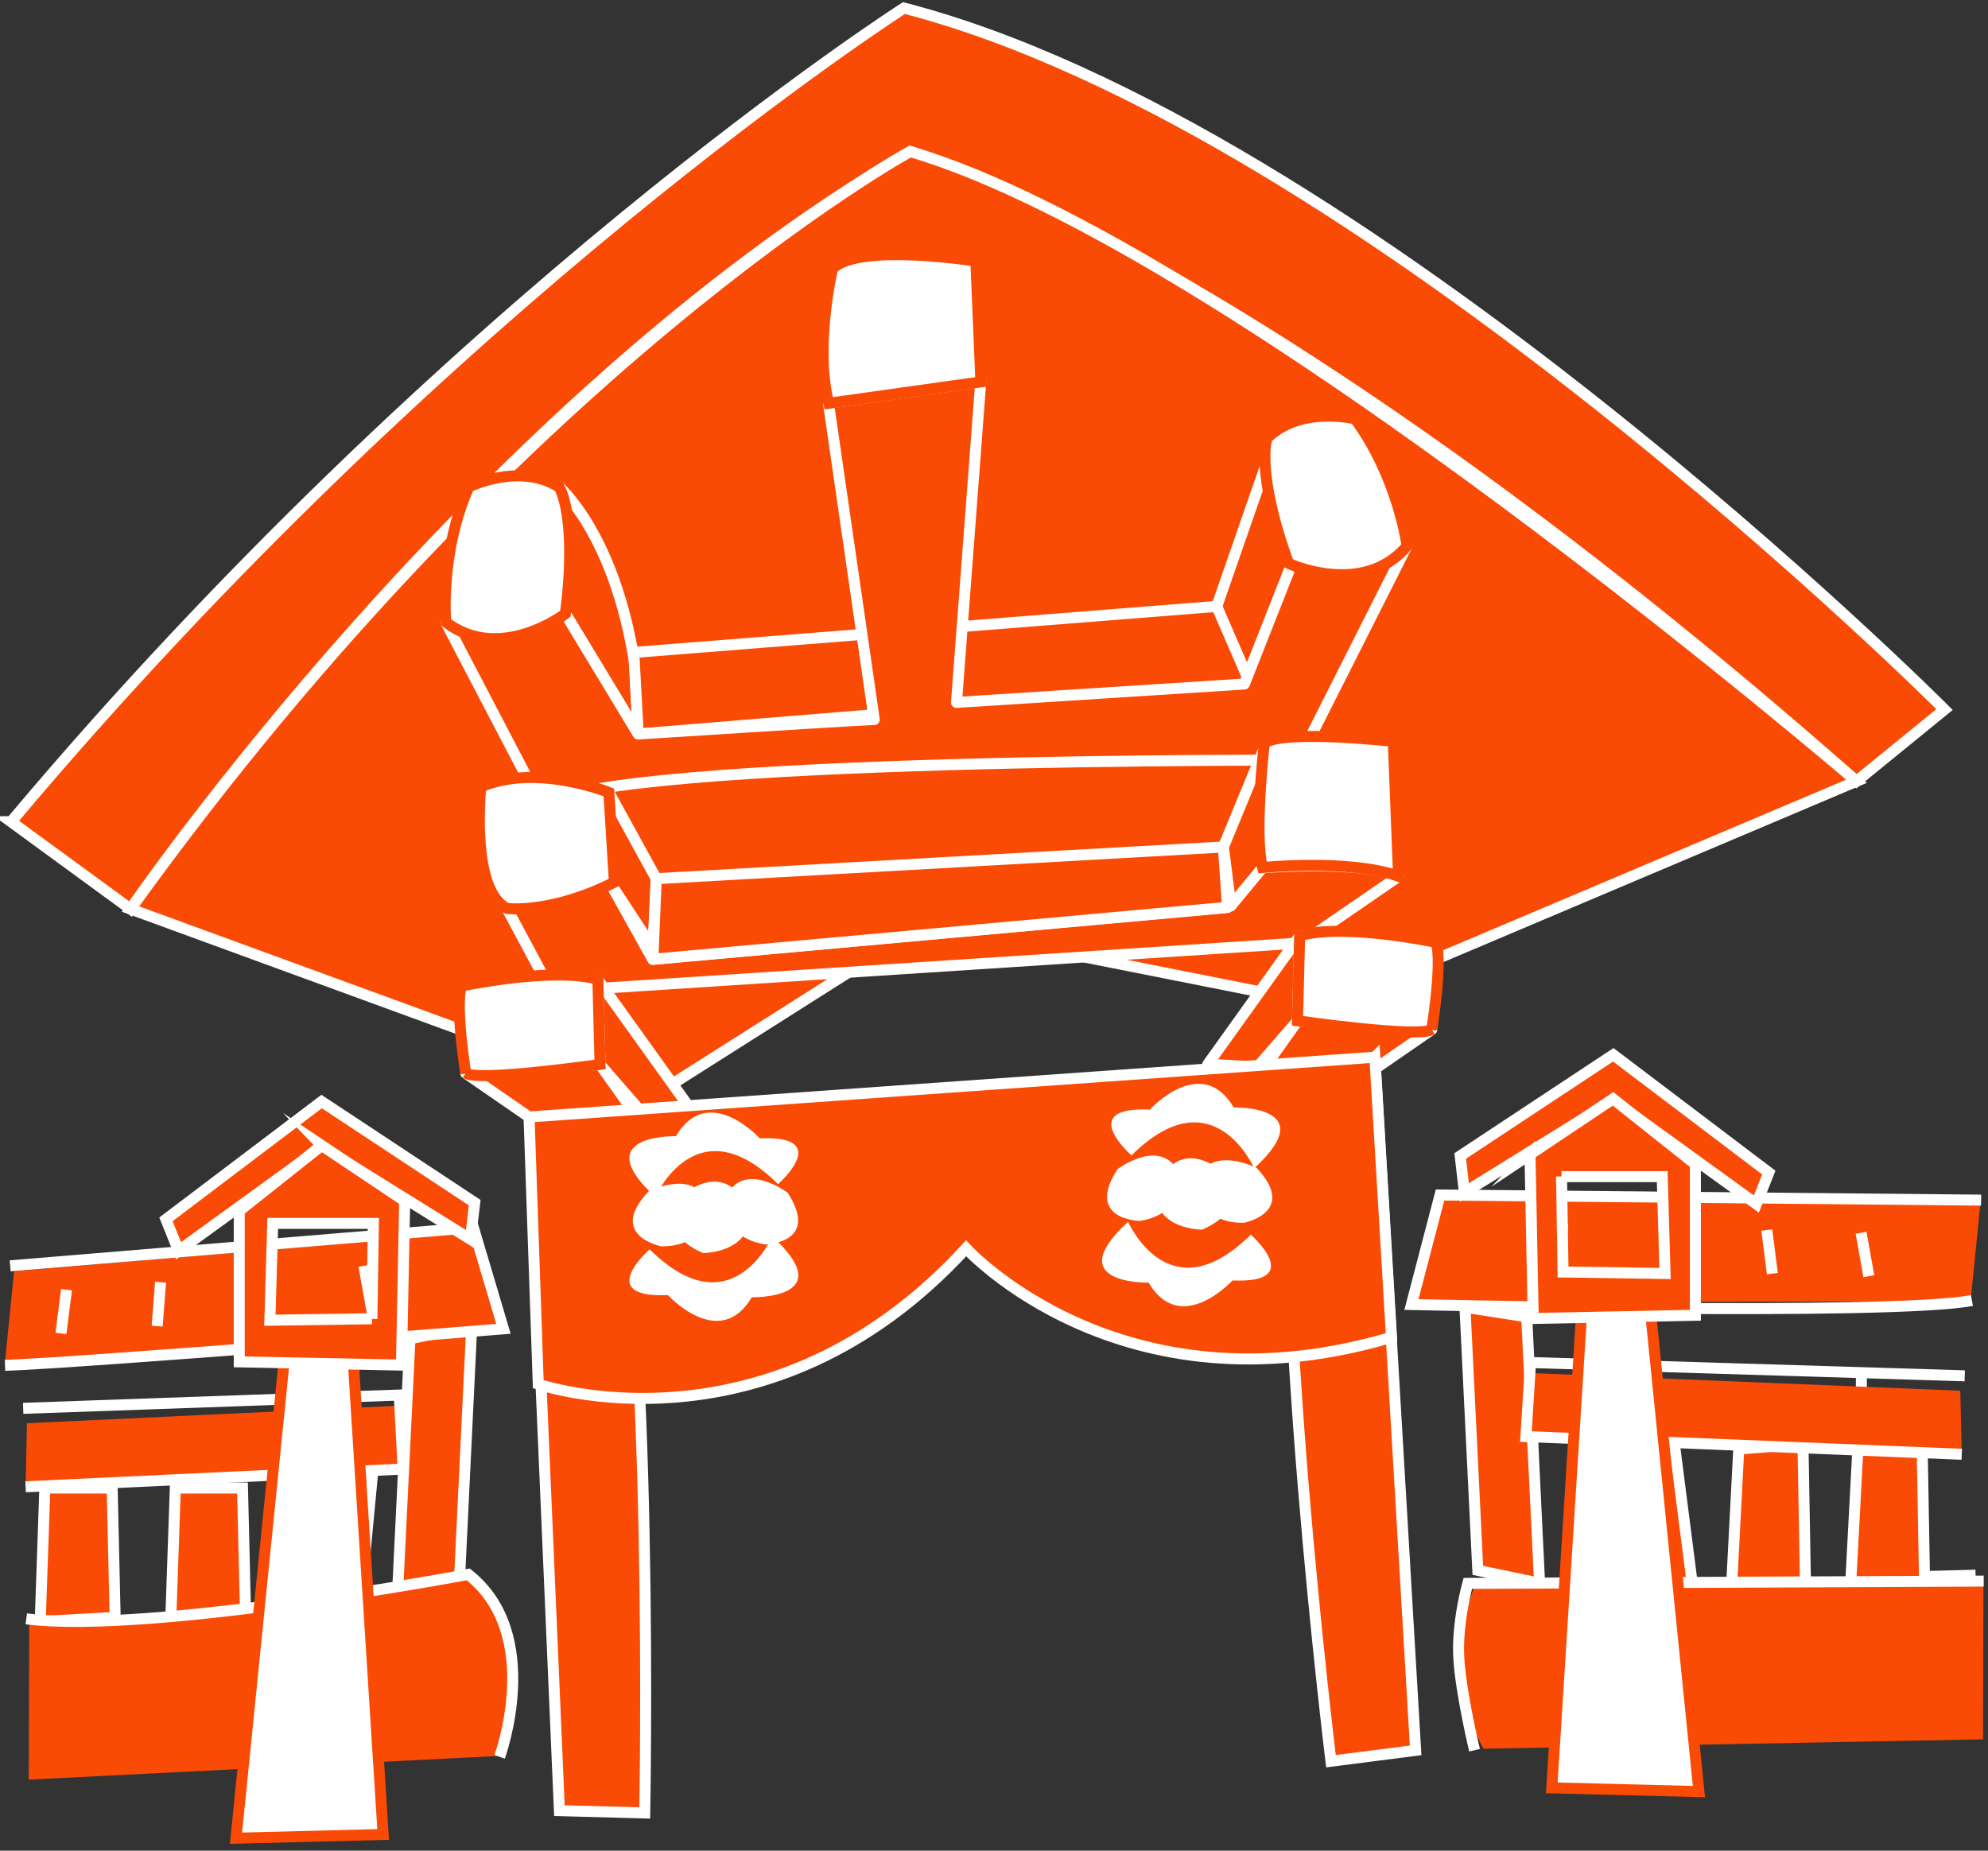 <svg width="290" height="270" viewBox="0 0 290 270" fill="none" xmlns="http://www.w3.org/2000/svg">
<rect x="0" y="0" width="290" height="270" fill="#333333" stroke="none"/>
<g clip-path="url(#clip0_566_4285)">
<path d="M1.601 119.882L19.032 132.621C19.032 132.621 69.488 58.952 132.77 22.107C132.77 22.107 184.134 37.57 270.816 113.983L283.662 103.518C283.662 103.518 198.818 18.462 131.86 1.176C131.86 1.176 65.812 43.469 1.621 119.882H1.601Z" fill="#FA4B06" stroke="white" stroke-width="1.604" stroke-miterlimit="10"/>
<path d="M193.64 146.653L270.816 113.983C270.816 113.983 180.023 35.982 132.77 22.107C132.77 22.107 76.405 52.954 19.032 132.621L94.686 160.293L134.667 134.953L193.64 146.653Z" fill="#FA4B06" stroke="white" stroke-width="1.604" stroke-miterlimit="10"/>
<path d="M181.545 99.794L177.494 88.467L185.004 66.85L188.601 81.921L181.545 99.794Z" fill="#FA4B06" stroke="white" stroke-width="1.604" stroke-linejoin="round"/>
<path d="M81.563 71.043C81.563 71.043 89.626 77.883 92.571 96.737L93.105 107.084L82.492 89.544L81.583 71.043H81.563Z" fill="#FA4B06" stroke="white" stroke-width="1.604" stroke-linejoin="round"/>
<path d="M177.494 88.466L92.453 95.188L93.105 107.084L182.395 99.774L177.494 88.466Z" fill="#FA4B06" stroke="white" stroke-width="1.604" stroke-miterlimit="10"/>
<path d="M200.538 154.238L206.506 255.364L194.154 256.951C194.154 256.951 185.162 183.341 188.64 154.179L200.538 154.238Z" fill="#FA4B06" stroke="white" stroke-width="1.604" stroke-miterlimit="10"/>
<path d="M77.235 162.959L81.603 264.164L94.053 264.497C94.053 264.497 95.476 190.357 89.053 161.705L77.235 162.959Z" fill="#FA4B06" stroke="white" stroke-width="1.604" stroke-miterlimit="10"/>
<path d="M120.872 58.814L143.066 55.698L139.528 102.479L181.525 99.794L188.581 81.901L205.241 79.628L189.45 110.906C189.45 110.906 89.587 110.514 78.954 117.432L65.021 90.759L82.472 89.544L93.085 107.085C93.085 107.085 122.888 105.164 127.532 104.968L120.852 58.814H120.872Z" fill="#FA4B06" stroke="white" stroke-width="1.604" stroke-linejoin="round"/>
<path d="M271.527 200.078V230.239L288.188 229.808" stroke="white" stroke-width="1.604" stroke-miterlimit="10"/>
<path d="M263.384 231.768L252.554 232.238L253.641 211.405L263.009 210.661L263.384 231.768Z" fill="#FA4B06" stroke="white" stroke-width="1.604" stroke-miterlimit="10"/>
<path d="M280.757 231.396L269.926 231.866L271.033 211.033L280.381 210.269L280.757 231.396Z" fill="#FA4B06" stroke="white" stroke-width="1.604" stroke-miterlimit="10"/>
<path d="M213.699 190.71L215.577 229.103L224.589 230.985L222.711 192.122L213.699 190.71Z" fill="#FA4B06" stroke="white" stroke-width="1.604" stroke-miterlimit="10"/>
<path d="M57.926 233.728L59.804 195.315L68.816 193.454L66.938 232.317L57.926 233.728Z" fill="#FA4B06" stroke="white" stroke-width="1.604" stroke-miterlimit="10"/>
<path d="M232.831 210.523L234.649 230.925H246.843L244.234 210.523H232.831Z" fill="#FA4B06" stroke="white" stroke-width="1.604" stroke-miterlimit="10"/>
<path d="M52.788 231.395L54.349 214.972L42.531 215.58L42.985 235.041L52.788 231.395Z" fill="#FA4B06" stroke="white" stroke-width="1.604" stroke-miterlimit="10"/>
<path d="M35.376 217.089L35.83 235.962L24.901 236.57L25.573 217.089H35.376Z" fill="#FA4B06" stroke="white" stroke-width="1.604" stroke-miterlimit="10"/>
<path d="M16.363 217.089L16.798 235.962L5.869 236.57L6.541 217.089H16.363Z" fill="#FA4B06" stroke="white" stroke-width="1.604" stroke-miterlimit="10"/>
<path d="M81.563 71.043C81.563 71.043 84.31 75.296 82.472 89.544C82.472 89.544 72.986 96.835 65.021 90.759C65.021 90.759 64.112 80.745 68.381 71.043C68.381 71.043 75.733 67.398 81.543 71.043H81.563Z" fill="white" stroke="#FA4B06" stroke-width="1.604" stroke-miterlimit="10"/>
<path d="M216.427 255.128C216.427 255.128 209.688 244.349 215.222 231.16L289.334 230.689L289.274 253.756L216.427 255.128Z" fill="#FA4B06"/>
<path d="M184.826 63.929C184.826 63.929 183.067 68.672 187.968 82.195C187.968 82.195 198.818 87.271 205.261 79.647C205.261 79.647 203.976 69.672 197.672 61.107C197.672 61.107 189.707 59.128 184.826 63.929Z" fill="white" stroke="#FA4B06" stroke-width="1.604" stroke-miterlimit="10"/>
<path d="M121.445 39.197C121.445 39.197 118.757 50.623 120.892 58.834L143.086 55.718L142.354 38.099C142.354 38.099 125.338 35.356 121.445 39.197Z" fill="white" stroke="#FA4B06" stroke-width="1.604" stroke-miterlimit="10"/>
<path d="M88.816 115.609L95.733 128.191L95.239 138.324L89.112 128.975L88.816 115.609Z" fill="#FA4B06" stroke="white" stroke-width="1.604" stroke-linejoin="round"/>
<path d="M73.993 132.542L89.093 128.995L95.219 139.97L179.055 132.405L184.154 126.604C184.154 126.604 198.719 125.448 203.996 127.878L189.924 137.559L80.436 144.654L73.974 132.581L73.993 132.542Z" fill="#FA4B06" stroke="white" stroke-width="1.604" stroke-linejoin="round"/>
<path d="M95.733 128.192L95.239 139.951L179.074 132.366L178.462 123.567L95.733 128.192Z" fill="#FA4B06" stroke="white" stroke-width="1.604" stroke-linejoin="round"/>
<path d="M184.509 108.907L178.462 123.567L179.549 132.17L184.173 126.565L184.509 108.907Z" fill="#FA4B06" stroke="white" stroke-width="1.604" stroke-linejoin="round"/>
<path d="M70.14 114.806C70.14 114.806 68.539 129.975 74.013 132.542C74.013 132.542 80.456 133.346 89.626 128.701L88.816 115.61C88.816 115.61 78.183 111.298 70.14 114.806Z" fill="white" stroke="#FA4B06" stroke-width="1.604" stroke-miterlimit="10"/>
<path d="M184.43 108.417C184.43 108.417 182.889 121.96 184.173 126.565C184.173 126.565 196.802 125.291 204.016 127.839L203.245 108.163C203.245 108.163 187.276 106.379 184.43 108.417Z" fill="white" stroke="#FA4B06" stroke-width="1.604" stroke-miterlimit="10"/>
<path d="M87.194 142.911L100.594 161.607L93.38 162.038L87.53 155.316L87.194 142.911Z" fill="#FA4B06" stroke="white" stroke-width="1.604" stroke-linejoin="round"/>
<path d="M67.945 156.589L77.175 162.959L93.381 163.547L87.531 155.315L67.945 156.589Z" fill="#FA4B06" stroke="white" stroke-width="1.604" stroke-linejoin="round"/>
<path d="M189.588 136.541L176.189 155.257L183.422 155.669L189.272 148.947L189.588 136.541Z" fill="#FA4B06" stroke="white" stroke-width="1.604" stroke-linejoin="round"/>
<path d="M208.858 150.22L199.628 156.59L183.422 157.177L189.272 148.946L208.858 150.22Z" fill="#FA4B06" stroke="white" stroke-width="1.604" stroke-linejoin="round"/>
<path d="M200.537 154.238L77.175 162.959L78.519 201.94C78.519 201.94 112.117 213.503 140.931 182.126C140.931 182.126 163.382 206.839 202.988 195.1L200.557 154.218L200.537 154.238Z" fill="#FA4B06" stroke="white" stroke-width="1.604" stroke-miterlimit="10"/>
<path d="M95.614 174.62C95.614 174.62 101.583 160.921 113.5 172.758C113.5 172.758 121.662 165.605 110.832 166.075C110.832 166.075 103.302 157.824 98.598 165.762C98.598 165.762 85.574 165.448 95.614 174.64V174.62Z" fill="white"/>
<path d="M164.568 178.265C164.568 178.265 170.537 191.964 182.454 180.127C182.454 180.127 190.616 187.28 179.786 186.81C179.786 186.81 172.256 195.06 167.552 187.123C167.552 187.123 154.528 187.437 164.568 178.245V178.265Z" fill="white"/>
<path d="M112.65 180.401C112.65 180.401 106.682 194.1 94.765 182.263C94.765 182.263 86.603 189.416 97.433 188.946C97.433 188.946 104.963 197.197 109.666 189.259C109.666 189.259 122.69 189.573 112.65 180.381V180.401Z" fill="white"/>
<path d="M182.948 170.426C182.948 170.426 176.98 156.727 165.063 168.564C165.063 168.564 156.9 161.411 167.731 161.881C167.731 161.881 175.26 153.63 179.964 161.567C179.964 161.567 192.988 161.254 182.948 170.445V170.426Z" fill="white"/>
<path d="M175.339 179.402C175.339 179.402 168.264 179.402 168.599 173.522C168.599 173.522 170.813 166.154 177.315 170.191C177.315 170.191 183.461 175.953 175.339 179.402Z" fill="white"/>
<path d="M163.007 170.583C163.007 170.583 168.778 166.193 171.604 170.446C171.604 170.446 173.719 176.874 166.288 178.128C166.288 178.128 158.224 177.991 163.007 170.583Z" fill="white"/>
<path d="M183.343 170.406C183.343 170.406 176.881 167.094 174.845 171.778C174.845 171.778 173.916 178.461 181.446 178.402C181.446 178.402 189.371 176.854 183.323 170.406H183.343Z" fill="white"/>
<path d="M102.571 182.812C102.571 182.812 109.646 182.812 109.31 176.932C109.31 176.932 107.097 169.563 100.595 173.6C100.595 173.6 94.448 179.362 102.571 182.812Z" fill="white"/>
<path d="M114.904 174.012C114.904 174.012 109.133 169.622 106.307 173.875C106.307 173.875 104.192 180.303 111.623 181.558C111.623 181.558 119.686 181.421 114.904 174.012Z" fill="white"/>
<path d="M94.567 173.836C94.567 173.836 101.029 170.524 103.065 175.208C103.065 175.208 103.994 181.891 96.464 181.832C96.464 181.832 88.539 180.284 94.587 173.836H94.567Z" fill="white"/>
<path d="M67.946 156.59C67.946 156.59 66.345 146.732 67.314 143.851C67.314 143.851 80.792 140.99 87.215 142.891L87.531 155.296C87.531 155.296 69.883 157.844 67.946 156.57V156.59Z" fill="white" stroke="#FA4B06" stroke-width="1.604" stroke-miterlimit="10"/>
<path d="M208.857 150.22C208.857 150.22 210.458 140.362 209.49 137.481C209.49 137.481 196.011 134.62 189.588 136.521L189.272 148.927C189.272 148.927 206.921 151.474 208.857 150.201V150.22Z" fill="white" stroke="#FA4B06" stroke-width="1.604" stroke-miterlimit="10"/>
<path d="M4.269 236.021L4.19 259.636L73.322 256.148C73.322 256.148 79.587 240.293 68.737 229.534C68.737 229.534 15.297 238.47 4.269 236.021Z" fill="#FA4B06"/>
<path d="M72.887 256.305C72.887 256.305 79.428 238.451 68.302 229.691C68.302 229.691 21.838 238.451 3.834 236.178" stroke="white" stroke-width="1.604" stroke-miterlimit="10"/>
<path d="M289.373 230.67L214.114 231.004C214.114 231.004 212.474 236.844 212.81 242.037C213.146 247.231 215.103 255.344 215.103 255.344" stroke="white" stroke-width="1.604" stroke-miterlimit="10"/>
<path d="M0.751 198.471L2.056 185.458L68.579 179.873L73.441 193.846L0.751 198.471Z" fill="#FA4B06"/>
<path d="M206.169 189.946L210.063 174.365L288.997 174.483L287.456 189.887L206.169 189.946Z" fill="#FA4B06"/>
<path d="M1.482 184.674L69.052 179.088L73.44 193.865C73.44 193.865 11.62 198.824 0.731 199.196" stroke="white" stroke-width="1.604" stroke-miterlimit="10"/>
<path d="M287.654 189.73C275.934 192.004 205.894 190.318 205.894 190.318L210.064 174.346L288.998 175.09" stroke="white" stroke-width="1.604" stroke-miterlimit="10"/>
<path d="M3.933 207.642L3.735 216.912L58.815 214.325V205.055L3.933 207.642Z" fill="#FA4B06"/>
<path d="M3.379 205.467L58.242 203.527L58.815 214.325L3.735 216.912" stroke="white" stroke-width="1.604" stroke-miterlimit="10"/>
<path d="M285.954 202.9L286.172 212.169L222.593 209.582V200.293L285.954 202.9Z" fill="#FA4B06"/>
<path d="M286.606 200.724L223.265 198.784L222.593 209.583L286.172 212.17" stroke="white" stroke-width="1.604" stroke-miterlimit="10"/>
<path d="M53.084 184.673L54.21 190.984" stroke="white" stroke-width="1.604" stroke-miterlimit="10"/>
<path d="M37.253 186.045L37.57 192.454" stroke="white" stroke-width="1.604" stroke-miterlimit="10"/>
<path d="M23.42 187.064L22.926 193.473" stroke="white" stroke-width="1.604" stroke-miterlimit="10"/>
<path d="M9.703 188.162L8.893 194.532" stroke="white" stroke-width="1.604" stroke-miterlimit="10"/>
<path d="M227.969 178.539L227.178 184.908" stroke="white" stroke-width="1.604" stroke-miterlimit="10"/>
<path d="M243.858 179.127V185.536" stroke="white" stroke-width="1.604" stroke-miterlimit="10"/>
<path d="M257.732 179.46L258.542 185.81" stroke="white" stroke-width="1.604" stroke-miterlimit="10"/>
<path d="M271.487 179.853L272.614 186.183" stroke="white" stroke-width="1.604" stroke-miterlimit="10"/>
<path d="M51.483 197.785L41.581 197.256L34.427 268.181L55.89 267.633L51.483 197.785Z" fill="white" stroke="#FA4B06" stroke-width="1.604" stroke-miterlimit="10"/>
<path d="M68.617 180.793L46.957 167.329L26.047 182.479L24.209 177.893L46.917 160.705L69.25 175.462L68.617 180.793Z" fill="#FA4B06" stroke="white" stroke-width="1.604" stroke-miterlimit="10"/>
<path d="M46.917 167.114L34.901 176.658V198.686L58.558 199.157L59.032 175.208L46.898 167.094L46.917 167.114ZM54.25 192.395L39.368 192.611L39.783 178.481H54.467L54.25 192.415V192.395Z" fill="#FA4B06" stroke="white" stroke-width="1.604" stroke-miterlimit="10"/>
<path d="M230.755 190.985L240.676 190.436L247.831 261.381L226.368 260.833L230.755 190.985Z" fill="white" stroke="#FA4B06" stroke-width="1.604" stroke-miterlimit="10"/>
<path d="M213.62 173.973L235.301 160.529L256.21 175.659L258.028 171.073L235.34 153.885L213.008 168.643L213.62 173.973Z" fill="#FA4B06" stroke="white" stroke-width="1.604" stroke-miterlimit="10"/>
<path d="M223.186 168.407L223.661 192.356L247.317 191.886V169.857L235.301 160.313L223.167 168.427L223.186 168.407ZM227.791 171.66H242.475L242.89 185.791L228.009 185.575L227.791 171.641V171.66Z" fill="#FA4B06" stroke="white" stroke-width="1.604" stroke-miterlimit="10"/>
</g>
<defs>
<clipPath id="clip0_566_4285">
<rect width="289.373" height="269.317" fill="white"/>
</clipPath>
</defs>
</svg>
